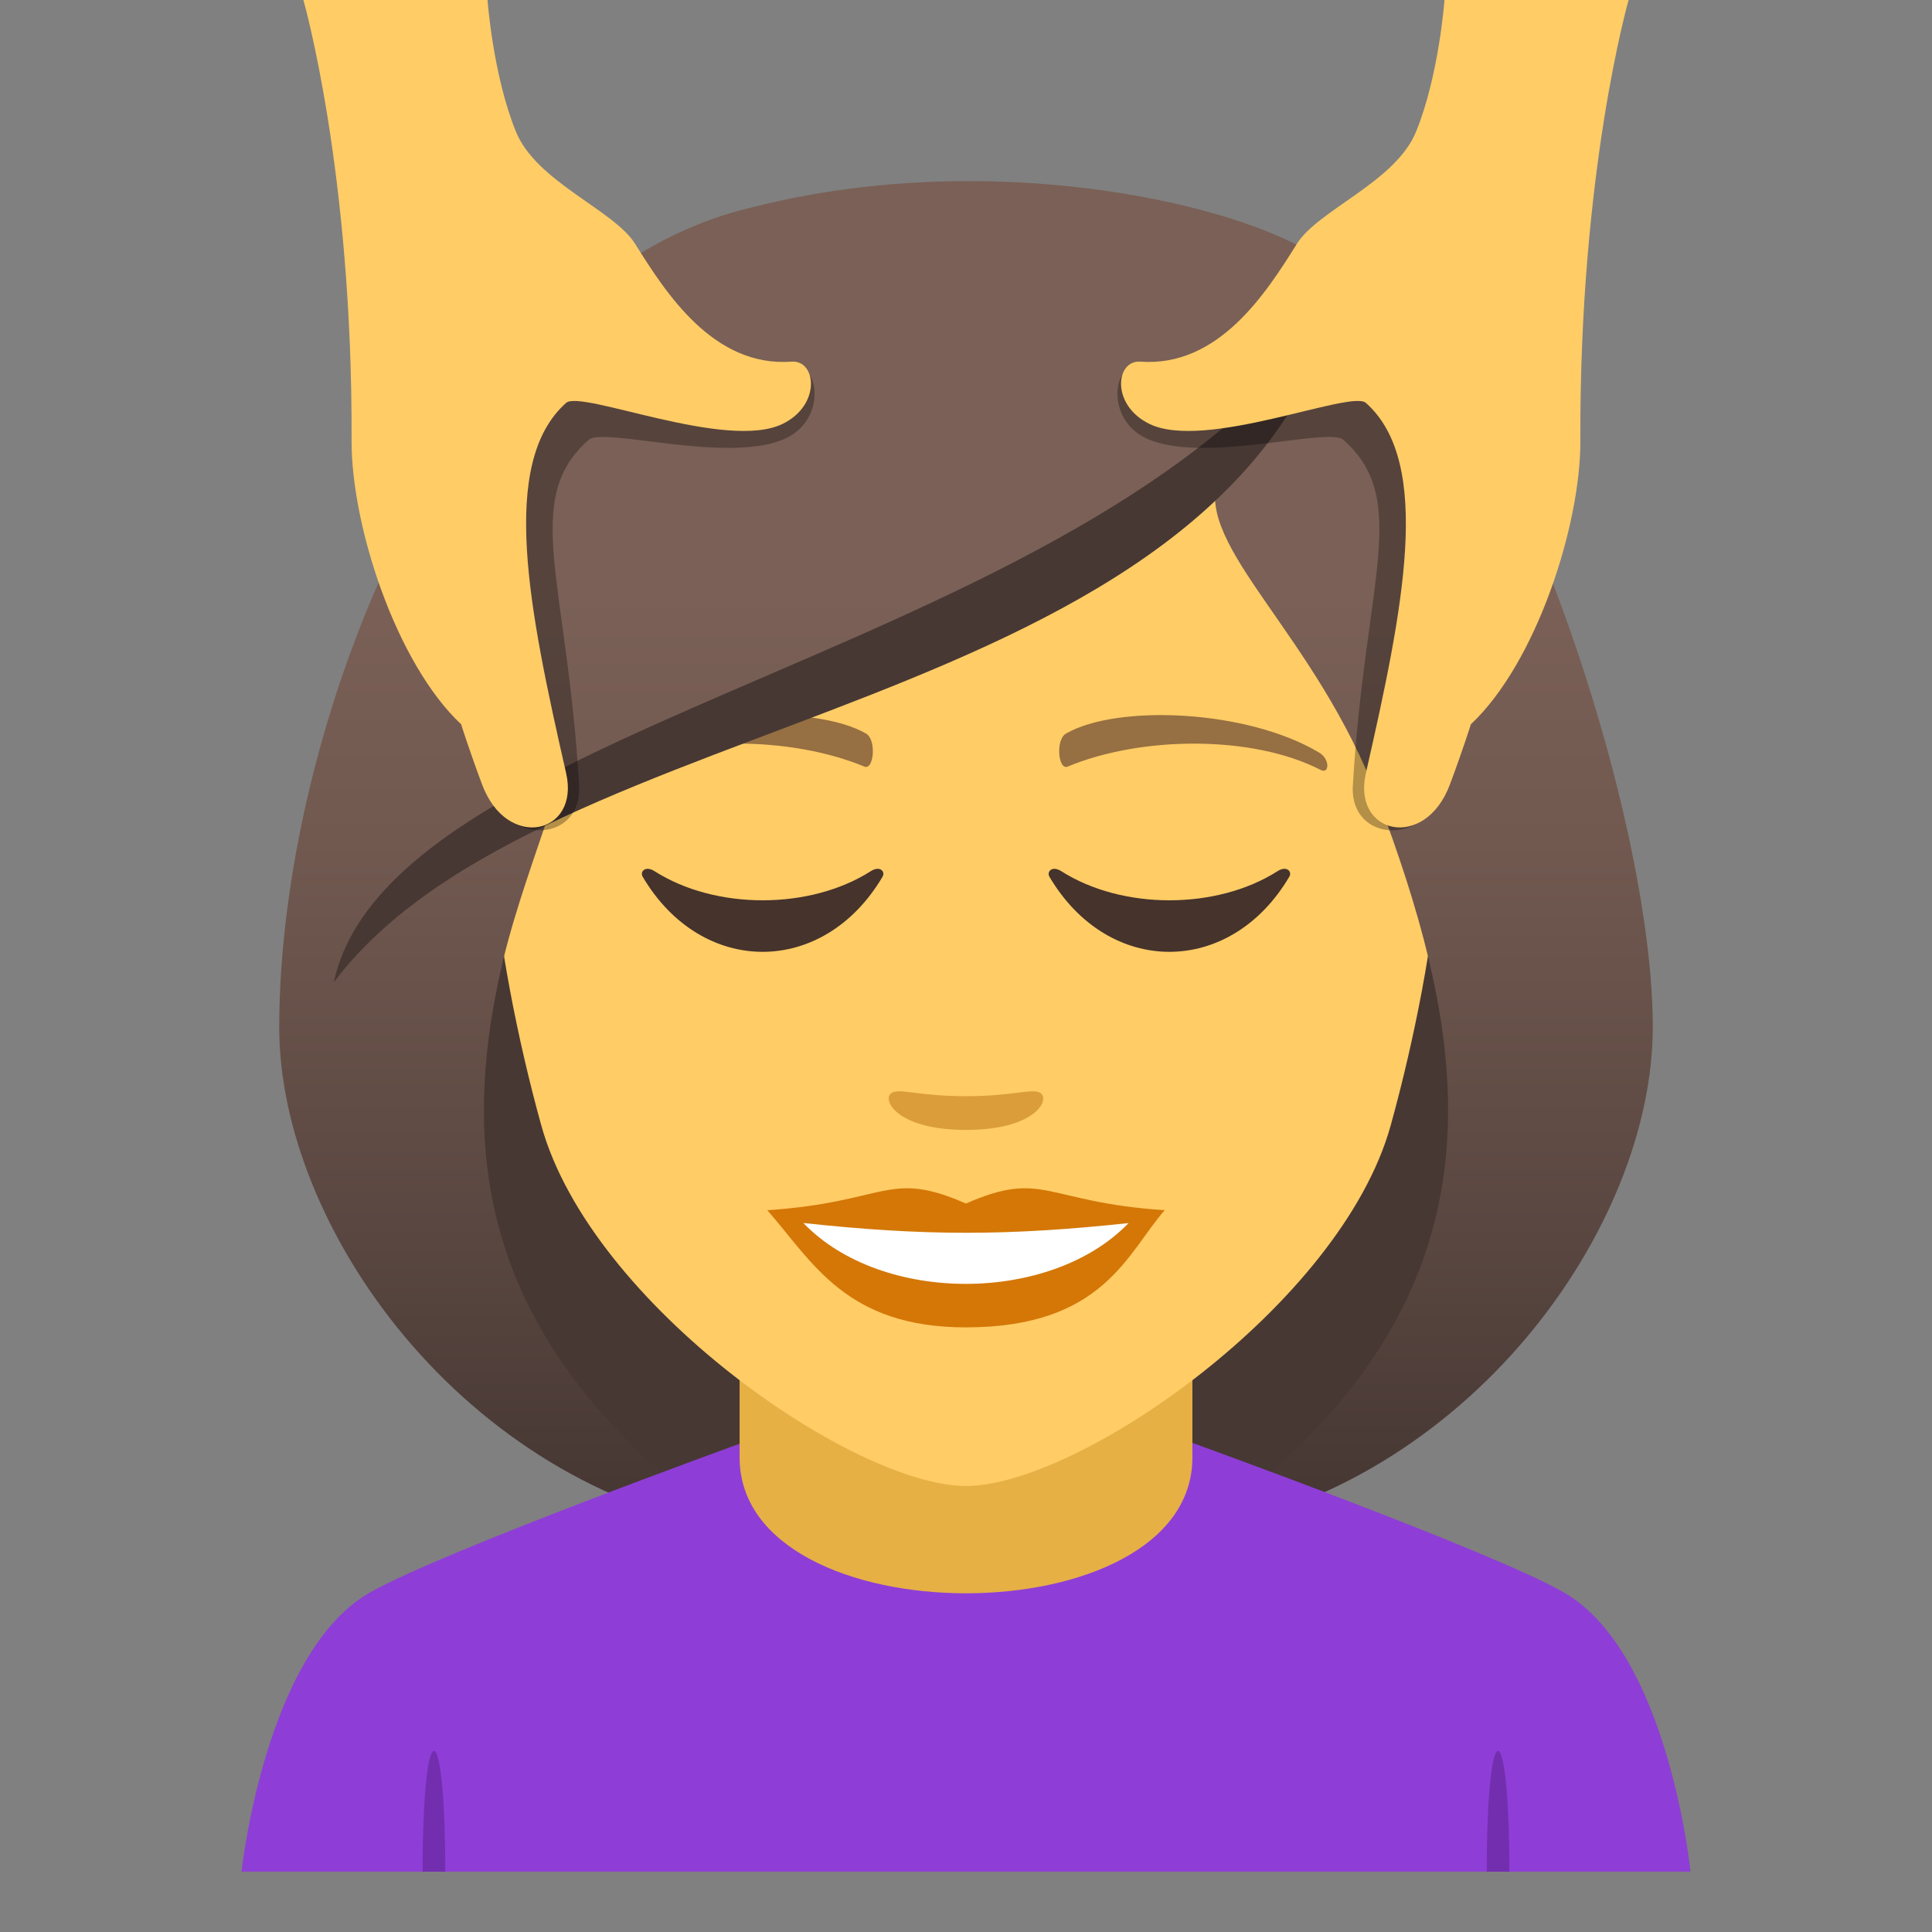 <?xml version="1.0" encoding="utf-8"?>
<!-- Generator: Adobe Illustrator 15.0.0, SVG Export Plug-In . SVG Version: 6.00 Build 0)  -->
<!DOCTYPE svg PUBLIC "-//W3C//DTD SVG 1.1//EN" "http://www.w3.org/Graphics/SVG/1.1/DTD/svg11.dtd">
<svg version="1.1" id="Layer_1" xmlns:x="http://ns.adobe.com/Extensibility/1.0/" xmlns:i="http://ns.adobe.com/AdobeIllustrator/10.0/" xmlns:graph="http://ns.adobe.com/Graphs/1.0/"
	 xmlns="http://www.w3.org/2000/svg" xmlns:xlink="http://www.w3.org/1999/xlink" xmlns:a="http://ns.adobe.com/AdobeSVGViewerExtensions/3.0/"
	 x="0px" y="0px" width="64px" height="64px" viewBox="0 0 64 64" enable-background="new 0 0 64 64" xml:space="preserve">
<rect x="0" y="0" width="64" height="64" fill="#808080" stroke="none"/>
<path fill="#473834" d="M39.582,50.742c15.168-6.066,13.652-20.477,13.652-20.477H10.767c0,0-1.517,14.411,13.648,20.477
	c0,0,3.035,0.758,7.583,0.758C36.55,51.5,39.582,50.742,39.582,50.742z"/>
<linearGradient id="SVGID_1_" gradientUnits="userSpaceOnUse" x1="47.166" y1="51.498" x2="47.166" y2="6.114">
	<stop  offset="0.05" style="stop-color:#473834"/>
	<stop  offset="0.227" style="stop-color:#594640"/>
	<stop  offset="0.52" style="stop-color:#715950"/>
	<stop  offset="0.7" style="stop-color:#7A6056"/>
	<a:midPointStop  offset="0.05" style="stop-color:#473834"/>
	<a:midPointStop  offset="0.4" style="stop-color:#473834"/>
	<a:midPointStop  offset="0.7" style="stop-color:#7A6056"/>
</linearGradient>
<path fill="url(#SVGID_1_)" d="M47.334,31.804c1.551,6.532,0.732,12.999-7.752,18.938c9.102-1.518,15.168-10.111,15.168-16.705
	L47.334,31.804z"/>
<linearGradient id="SVGID_2_" gradientUnits="userSpaceOnUse" x1="1763.98" y1="51.498" x2="1763.98" y2="6.114" gradientTransform="matrix(-1 0 0 1 1780.814 0)">
	<stop  offset="0.05" style="stop-color:#473834"/>
	<stop  offset="0.227" style="stop-color:#594640"/>
	<stop  offset="0.52" style="stop-color:#715950"/>
	<stop  offset="0.7" style="stop-color:#7A6056"/>
	<a:midPointStop  offset="0.05" style="stop-color:#473834"/>
	<a:midPointStop  offset="0.4" style="stop-color:#473834"/>
	<a:midPointStop  offset="0.7" style="stop-color:#7A6056"/>
</linearGradient>
<path fill="url(#SVGID_2_)" d="M16.667,31.804c-1.552,6.532-0.733,12.999,7.751,18.938C15.316,49.225,9.25,40.631,9.25,34.037
	L16.667,31.804z"/>
<path fill="#8E3ED6" d="M12.256,52.752c2.4-1.365,12.363-4.969,12.363-4.969h14.84c0,0,9.955,3.596,12.342,4.965
	C55.271,54.732,56,62,56,62H8C8,62,8.775,54.729,12.256,52.752z"/>
<path fill="#E6B045" d="M24.5,48.277c0,6.004,15,6.004,15,0c0-1.895,0-7.035,0-7.035h-15C24.5,41.242,24.5,46.186,24.5,48.277z"/>
<path fill="#732EB0" d="M14.75,62H14C14,56.666,14.75,56.666,14.75,62z"/>
<path fill="#732EB0" d="M50,62h-0.75C49.25,56.666,50,56.666,50,62z"/>
<path fill="#FFCC66" d="M32,8.275c-11.005,0-16.306,8.962-15.644,20.486c0.136,2.314,0.78,5.657,1.575,8.52
	C19.582,43.232,28.291,49.225,32,49.225c3.707,0,12.416-5.992,14.068-11.943c0.795-2.863,1.439-6.206,1.576-8.52
	C48.305,17.237,43.008,8.275,32,8.275z"/>
<path fill="#D47706" d="M31.998,39.869c-2.578-1.133-2.599-0.045-6.58,0.221c1.494,1.699,2.595,3.881,6.579,3.881
	c4.574,0,5.347-2.479,6.585-3.881C34.597,39.824,34.58,38.736,31.998,39.869z"/>
<path fill="#FFFFFF" d="M26.613,40.514c2.6,2.705,8.205,2.67,10.772,0.002C33.384,40.945,30.616,40.945,26.613,40.514z"/>
<path fill="#966F42" d="M43.693,24.927c-2.391-1.425-6.68-1.601-8.376-0.629c-0.359,0.196-0.264,1.226,0.048,1.097
	c2.42-1.008,6.108-1.058,8.381,0.108C44.049,25.656,44.057,25.134,43.693,24.927z"/>
<path fill="#966F42" d="M20.305,24.927c2.391-1.425,6.679-1.601,8.379-0.629c0.36,0.196,0.264,1.226-0.049,1.097
	c-2.422-1.008-6.105-1.06-8.38,0.108C19.949,25.656,19.943,25.134,20.305,24.927z"/>
<path fill="#DB9D3A" d="M34.474,36.213c-0.263-0.184-0.877,0.1-2.476,0.1c-1.597,0-2.211-0.283-2.473-0.1
	c-0.314,0.221,0.185,1.217,2.473,1.217C34.287,37.43,34.789,36.436,34.474,36.213z"/>
<linearGradient id="SVGID_3_" gradientUnits="userSpaceOnUse" x1="32.001" y1="51.498" x2="32.001" y2="6.113">
	<stop  offset="0.05" style="stop-color:#473834"/>
	<stop  offset="0.227" style="stop-color:#594640"/>
	<stop  offset="0.52" style="stop-color:#715950"/>
	<stop  offset="0.7" style="stop-color:#7A6056"/>
	<a:midPointStop  offset="0.05" style="stop-color:#473834"/>
	<a:midPointStop  offset="0.4" style="stop-color:#473834"/>
	<a:midPointStop  offset="0.7" style="stop-color:#7A6056"/>
</linearGradient>
<path fill="url(#SVGID_3_)" d="M44.387,9.884c1.256-1.794-9.389-5.582-19.438-3.023C14.909,9.159,9.25,24.2,9.25,34.037
	c0.898,0.713,6.396-1.065,7.417-2.233c0.416-1.721,1.071-3.492,1.683-5.329c7.539-4.365,16.07-5.393,21.992-10.617
	c-0.759,2.275,3.256,5.145,5.309,10.617c0.666,1.775,1.262,3.553,1.684,5.329c1.674,1.542,5.014,2.268,7.416,2.233
	C54.75,25.717,48.41,8.723,44.387,9.884z"/>
<path fill="#473834" d="M11.058,32.541c6.944-9.247,29.438-8.62,33.329-22.657C36.834,21.665,12.955,23.652,11.058,32.541z"/>
<path fill="#45332C" d="M28.844,28.86c-2.016,1.285-5.145,1.285-7.16,0c-0.309-0.197-0.492,0.016-0.395,0.182
	c1.957,3.318,5.99,3.318,7.947,0C29.336,28.875,29.15,28.663,28.844,28.86z"/>
<path fill="#45332C" d="M42.318,28.86c-2.016,1.285-5.145,1.285-7.16,0c-0.309-0.197-0.49,0.016-0.395,0.182
	c1.957,3.318,5.99,3.318,7.947,0C42.811,28.875,42.625,28.663,42.318,28.86z"/>
<path opacity="0.3" d="M26.328,12.152c-2.59,0.191-13.893-5.953-13.932,2.954c-0.012,2.814,3.393,8.487,3.537,10.15
	c0.25,2.875,3.371,2.839,3.252,0.771c-0.396-6.791-1.928-9.468,0.314-11.458c0.496-0.44,4.701,0.839,6.559-0.063
	C27.344,13.882,27.148,12.093,26.328,12.152z"/>
<path fill="#FFCC66" d="M26.223,11.98c-2.59,0.19-4.166-2.274-5.182-3.9c-0.705-1.129-3.271-2.049-3.951-3.72
	C16.328,2.485,16.15,0,16.15,0h-6.1c0,0,1.635,5.68,1.596,14.586c-0.012,2.814,1.467,7.378,3.629,9.406c0,0,0.25,0.803,0.693,1.991
	c0.828,2.221,3.246,1.656,2.787-0.364c-1.225-5.383-2.242-10.284,0-12.274c0.496-0.439,5.311,1.6,7.168,0.698
	C27.209,13.419,27.043,11.921,26.223,11.98z"/>
<path opacity="0.3" d="M37.67,12.152c2.592,0.191,13.895-5.953,13.932,2.954c0.014,2.814-3.391,8.487-3.535,10.15
	c-0.25,2.875-3.373,2.839-3.252,0.771c0.395-6.791,1.928-9.468-0.314-11.458c-0.496-0.44-4.703,0.839-6.559-0.063
	C36.656,13.882,36.852,12.093,37.67,12.152z"/>
<path fill="#FFCC66" d="M37.775,11.98c2.592,0.19,4.168-2.274,5.184-3.9c0.703-1.129,3.271-2.049,3.951-3.72
	C47.672,2.485,47.85,0,47.85,0h6.1c0,0-1.635,5.68-1.598,14.586c0.014,2.814-1.465,7.378-3.627,9.406c0,0-0.25,0.803-0.693,1.991
	c-0.828,2.221-3.248,1.656-2.787-0.364c1.223-5.383,2.242-10.284,0-12.274c-0.496-0.439-5.313,1.6-7.168,0.698
	C36.791,13.419,36.957,11.921,37.775,11.98z"/>
</svg>
